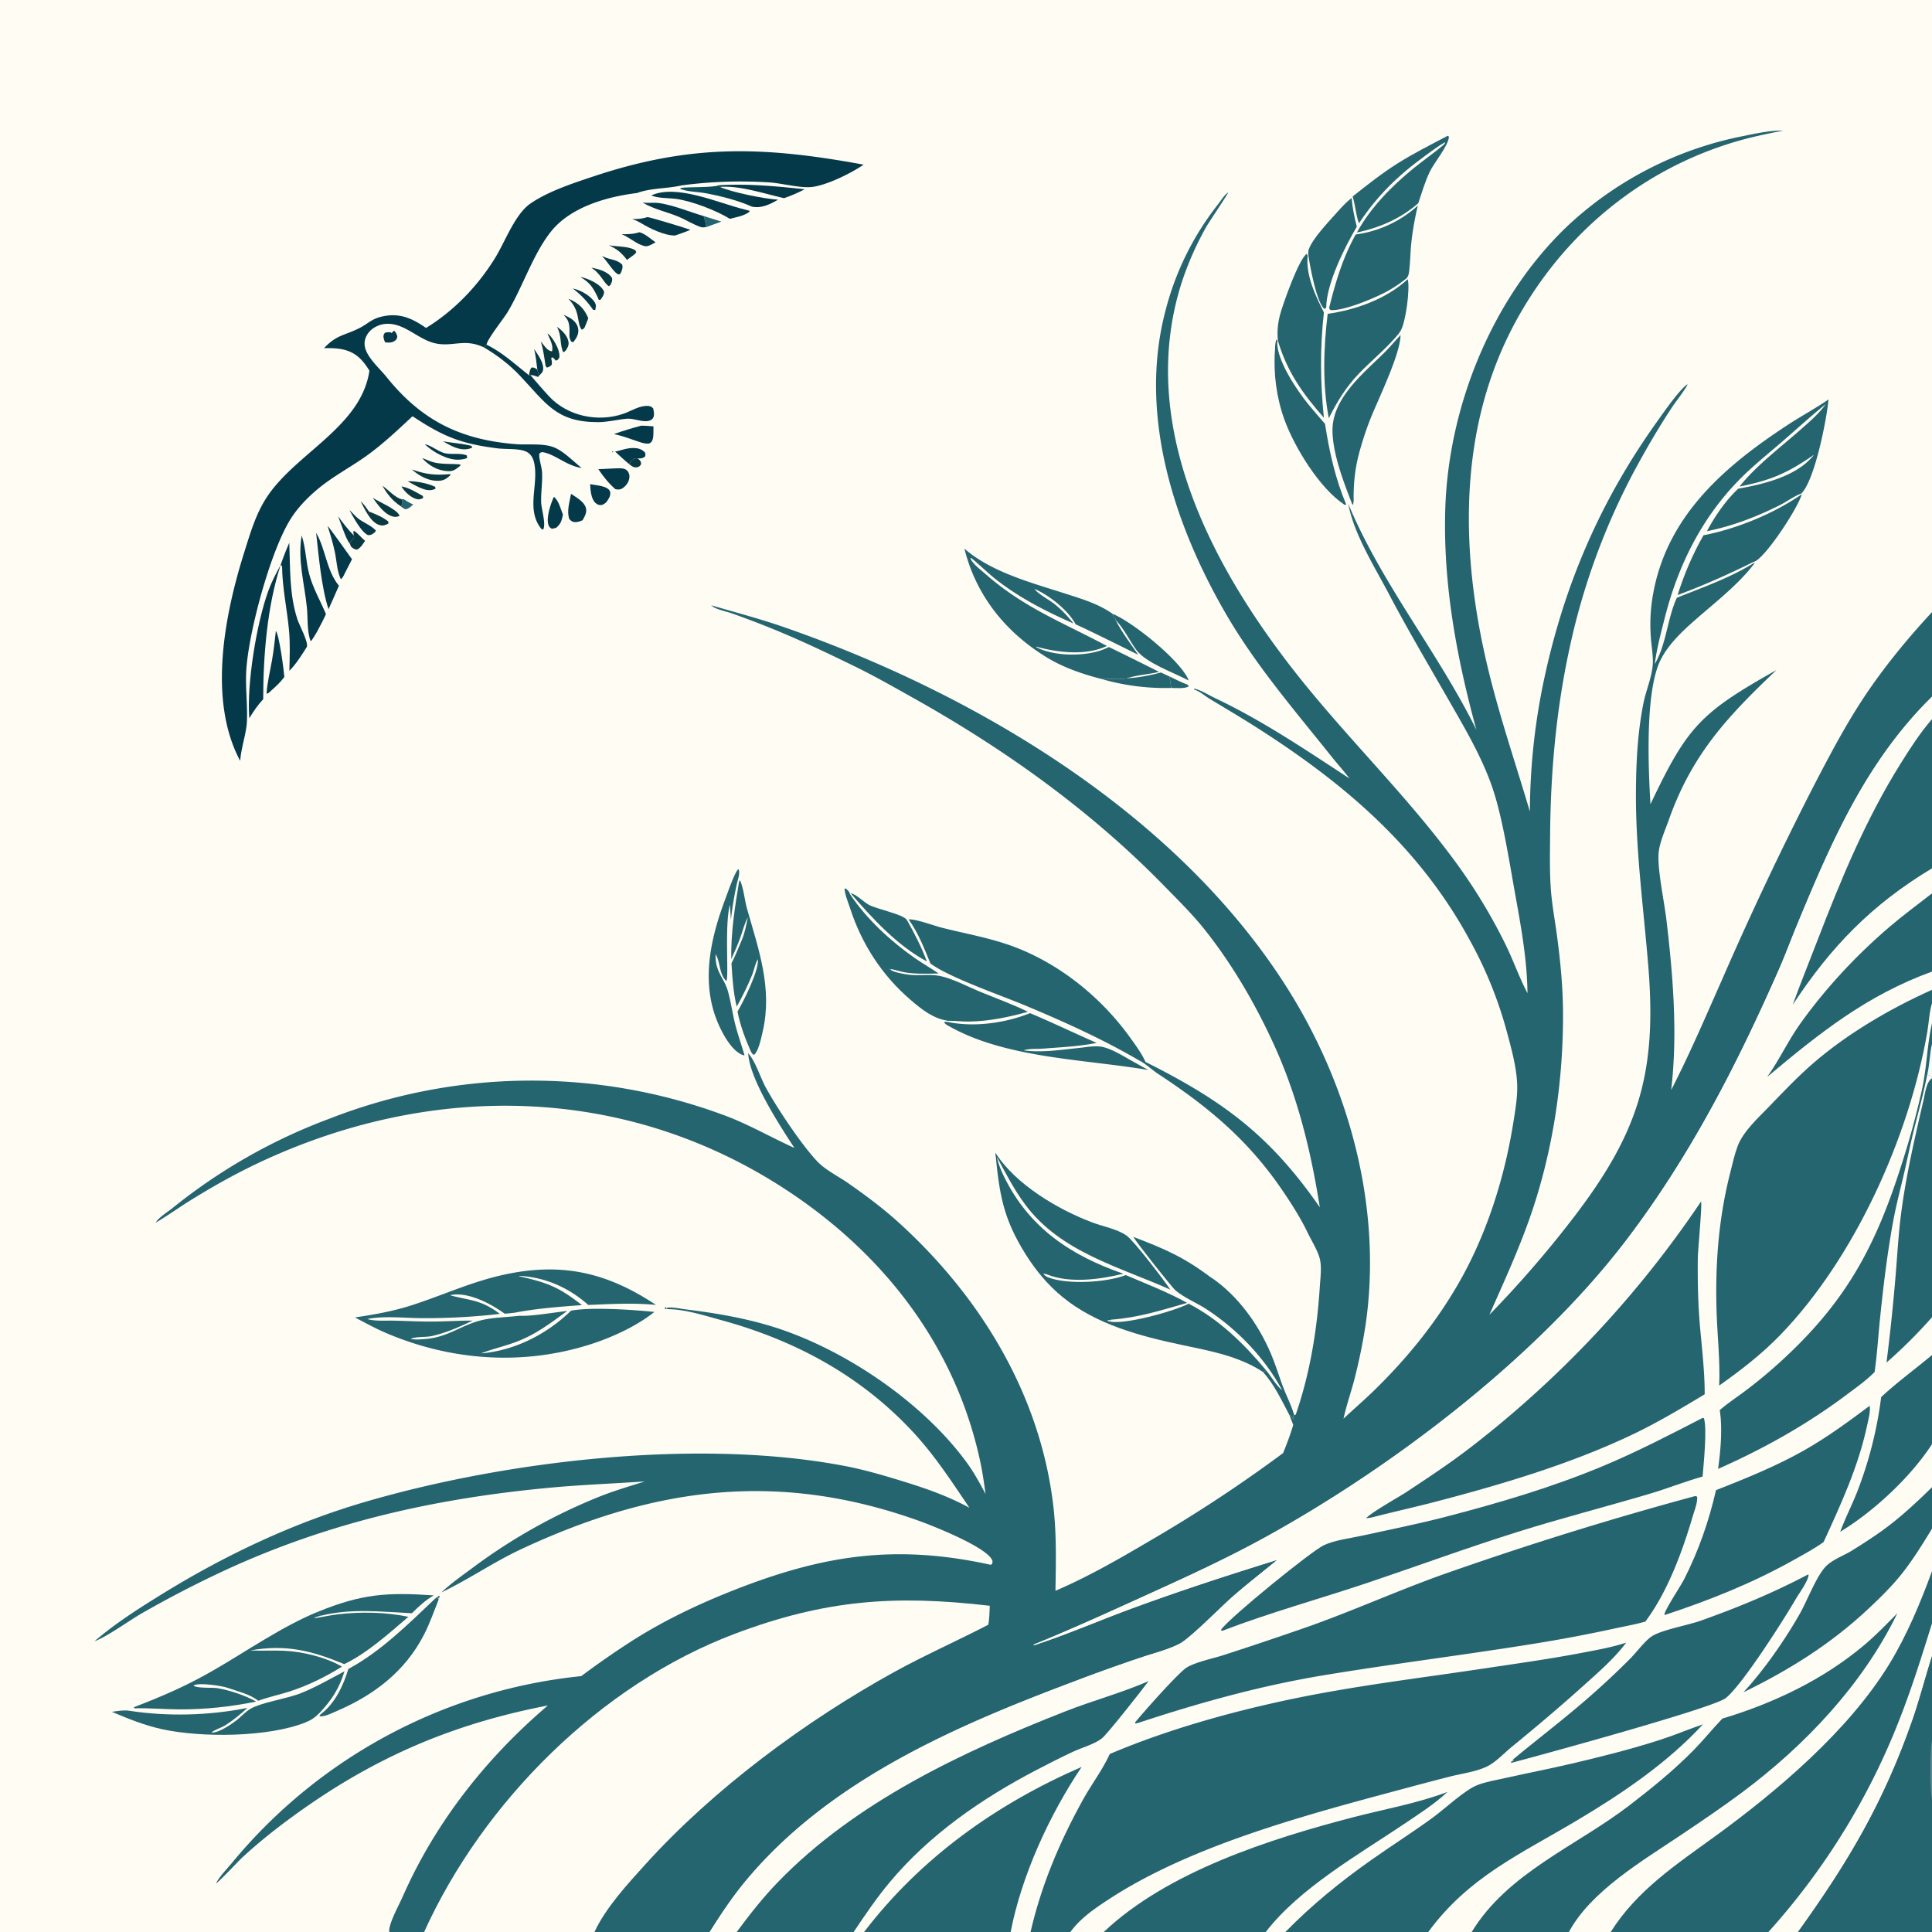 <svg version="1.1" xmlns="http://www.w3.org/2000/svg" style="display: block;" viewBox="0 0 2048 2048" width="1024" height="1024">
<rect x="0" y="0" width="2048" height="2048" fill="#808080" stroke="none"/>
<defs>
	<linearGradient id="Gradient1" gradientUnits="userSpaceOnUse" x1="805.384" y1="226.73" x2="747.817" y2="186.411">
		<stop class="stop0" offset="0" stop-opacity="1" stop-color="rgb(0,50,65)"/>
		<stop class="stop1" offset="1" stop-opacity="1" stop-color="rgb(13,80,94)"/>
	</linearGradient>
</defs>
<path transform="translate(0,0)" fill="rgb(255,252,244)" d="M 0 0 L 2048 0 L 2048 648.867 L 2048 738.577 L 2048 762.302 L 2048 920.458 L 2048 947.008 L 2048 1029.93 L 2048 1049.24 L 2048 1063.43 L 2048 1084.57 L 2048 1106.68 L 2048 1141.78 L 2048 1142.98 L 2048 1396.34 L 2048 1436.37 L 2048 1530.87 L 2048 1576.52 L 2048 1620.48 L 2048 1665.55 L 2048 1720.86 L 2048 1755.69 L 2048 1844.65 L 2048 1906.58 L 2048 2048 L 1905.98 2048 L 1874.58 2048 L 1707.41 2048 L 1663.1 2048 L 1560.07 2048 L 1513.99 2048 L 1362.54 2048 L 1341.74 2048 L 1170.01 2048 L 1134.67 2048 L 1092.43 2048 L 1071.34 2048 L 915.944 2048 L 904.895 2048 L 780.927 2048 L 752.358 2048 L 630.158 2048 L 449.581 2048 L 412.778 2048 L 0 2048 L 0 0 z"/>
<path transform="translate(0,0)" fill="rgb(10,58,65)" d="M 560.762 397.803 C 561.279 394.922 561.454 391.989 563.371 389.658 C 566.492 389.31 567.013 390.137 569.608 391.764 C 570.106 394.033 570.55 396.09 571.468 398.234 L 570.385 399.576 L 568.628 398.944 C 566.583 398.221 564.414 397.475 562.228 397.625 L 560.762 397.803 z"/>
<path transform="translate(0,0)" fill="rgb(36,101,112)" d="M 426.014 529.412 L 427.495 528.919 C 430.944 531.073 434.276 533.153 438.004 534.802 C 435.423 536.981 433.145 539.552 429.621 539.82 C 427.72 538.964 426.496 538.177 424.978 536.746 C 425.256 536.318 425.587 535.92 425.811 535.462 C 427.062 532.917 426.69 532.011 426.014 529.412 z"/>
<path transform="translate(0,0)" fill="rgb(10,58,65)" d="M 666.756 491.828 C 667.873 490.433 669.037 488.742 670.366 487.559 C 672.648 485.525 673.135 485.723 675.995 485.97 C 678.559 488.158 679.08 488.188 679.744 491.632 C 678.618 493.728 678.015 494.724 675.425 495.282 C 671.747 496.074 669.447 493.961 666.756 491.828 z"/>
<path transform="translate(0,0)" fill="rgb(36,101,112)" d="M 745.997 229.058 L 764.684 234.905 L 748.531 240.762 C 748.214 236.796 746.988 232.902 745.997 229.058 z"/>
<path transform="translate(0,0)" fill="rgb(4,57,74)" d="M 569.608 391.764 C 568.652 384.498 567.928 377.088 566.241 369.952 C 570.202 376.284 577.192 384.9 575.532 392.877 C 575.108 394.914 572.848 396.705 571.468 398.234 C 570.55 396.09 570.106 394.033 569.608 391.764 z"/>
<path transform="translate(0,0)" fill="rgb(10,58,65)" d="M 405.368 514.924 C 412.031 519.481 418.201 527.106 426.014 529.412 C 426.69 532.011 427.062 532.917 425.811 535.462 C 425.587 535.92 425.256 536.318 424.978 536.746 C 416.047 530.901 410.631 523.984 405.368 514.924 z"/>
<path transform="translate(0,0)" fill="rgb(4,57,74)" d="M 370.705 576.124 C 366.76 571.894 360.982 553.518 358.382 547.215 C 363.477 554.419 368.815 561.206 374.944 567.56 L 375.365 569.924 L 374.047 571.276 C 372.576 572.814 371.695 574.256 370.705 576.124 z"/>
<path transform="translate(0,0)" fill="rgb(10,58,65)" d="M 469.611 467.835 C 479.584 469.48 489.794 470.206 499.627 472.552 L 500.681 474.403 C 499.597 474.908 498.564 475.401 497.397 475.689 C 487.181 478.214 478.123 472.598 469.611 467.835 z"/>
<path transform="translate(0,0)" fill="rgb(10,58,65)" d="M 432.145 510.203 C 440.081 509.673 454.218 512.413 461.36 516.134 L 461.631 518.122 C 460.475 518.578 459.886 518.851 458.769 519.174 C 450.589 521.543 439.281 513.908 432.145 510.203 z"/>
<path transform="translate(0,0)" fill="rgb(10,58,65)" d="M 425.48 515.616 C 433.367 516.837 441.277 521.963 448.27 525.731 L 448.576 527.945 C 446.521 528.834 444.703 529.701 442.457 529.25 C 435.696 527.889 428.963 521.349 425.48 515.616 z"/>
<path transform="translate(0,0)" fill="rgb(4,57,74)" d="M 607.168 305.804 C 615.237 307.39 626.121 313.469 630.461 320.547 C 632.337 323.607 631.624 325.264 630.971 328.539 L 628.814 328.55 C 622.774 319.669 615.674 312.321 607.168 305.804 z"/>
<path transform="translate(0,0)" fill="rgb(36,101,112)" d="M 1239.64 717.076 C 1245.95 720.087 1252.24 723.337 1258.8 725.755 L 1260.21 727.539 C 1255.94 730.28 1246.78 729.264 1241.61 729.247 L 1239.64 717.076 z"/>
<path transform="translate(0,0)" fill="rgb(10,58,65)" d="M 590.417 346.534 C 590.641 346.666 590.873 346.786 591.089 346.931 C 595.81 350.101 601.21 355.788 602.441 361.452 C 603.341 365.593 602.12 367.747 600.014 371.184 C 598.911 372.479 598.695 372.663 597.036 373.362 C 593.065 364.848 595.779 356.176 590.417 346.534 z"/>
<path transform="translate(0,0)" fill="rgb(10,58,65)" d="M 626.82 283.853 C 628.056 283.955 628.208 283.932 629.61 284.258 C 636.551 285.876 644.765 288.437 648.818 294.607 C 649.296 298.012 648.509 298.988 647.137 302.068 L 645.497 303.4 C 640.579 300.918 636.605 289.564 626.82 283.853 z"/>
<path transform="translate(0,0)" fill="rgb(4,57,74)" d="M 417.725 350.471 C 419.867 352.627 420.373 353.795 421.155 356.618 C 420.738 358.362 420.86 359.269 419.457 360.529 C 416.016 363.619 412.498 363.228 408.201 362.932 C 407.625 361.401 406.911 359.741 406.63 358.129 C 406.225 355.809 406.661 354.533 408.017 352.726 C 410.329 352.209 411.912 351.947 414.261 352.336 L 415.104 353.037 L 417.725 350.471 z"/>
<path transform="translate(0,0)" fill="rgb(10,58,65)" d="M 395.146 527.723 C 401.971 532.205 421.32 539.946 423.564 546.865 C 421.673 547.582 420.082 548.121 418.025 547.825 C 408.067 546.388 400.593 535.146 395.146 527.723 z"/>
<path transform="translate(0,0)" fill="rgb(10,58,65)" d="M 615.368 293.727 C 616.706 293.875 616.83 293.842 618.336 294.285 C 625.803 296.481 637.077 301.658 640.314 309.055 C 640.538 312.21 638.988 314.082 637.365 316.611 L 636.37 317.858 C 634.108 318.221 634.659 317.372 633.786 315.542 C 628.76 305.005 625.564 299.74 615.368 293.727 z"/>
<path transform="translate(0,0)" fill="rgb(10,58,65)" d="M 645.464 259.984 C 653.48 261.468 664.401 260.952 671.705 264.301 C 673.706 265.219 673.808 265.619 674.501 267.556 L 672.273 269.889 L 664.596 275.517 C 658.726 267.742 654.278 264.158 645.464 259.984 z"/>
<path transform="translate(0,0)" fill="rgb(4,57,74)" d="M 638.034 271.613 C 639.784 272.028 639.139 271.77 640.482 272.404 C 647.248 275.602 653.94 274.885 659.548 280.494 C 660.483 284.247 659.351 285.878 658.089 289.47 L 656.398 290.942 C 651.435 291.102 643.032 275.244 638.034 271.613 z"/>
<path transform="translate(0,0)" fill="rgb(10,58,65)" d="M 436.537 497.66 C 451.905 502.953 461.111 504.038 477.305 502.55 L 477.275 503.898 C 473.778 506.882 471.326 509.077 466.593 509.528 C 455.198 510.613 444.866 504.865 436.537 497.66 z"/>
<path transform="translate(0,0)" fill="rgb(4,57,74)" d="M 450.24 470.873 C 457.113 472.102 463.835 478.334 471 480.284 C 478.499 482.325 487.857 479.705 494.89 482.806 L 495.132 485.551 C 492.032 486.806 488.849 487.239 485.506 487.298 C 473.783 487.505 458.466 478.909 450.24 470.873 z"/>
<path transform="translate(0,0)" fill="rgb(10,58,65)" d="M 374.944 567.56 L 374.495 563.281 L 375.815 562.97 C 380.014 566.02 383.072 570.022 387.026 573.317 C 384.564 576.743 382.364 580.808 378.444 582.639 C 375.383 582.337 374.404 581.373 372.14 579.472 L 370.705 576.124 C 371.695 574.256 372.576 572.814 374.047 571.276 L 375.365 569.924 L 374.944 567.56 z"/>
<path transform="translate(0,0)" fill="rgb(4,57,74)" d="M 370.343 540.708 C 373.651 543.421 376.166 546.869 379.488 549.509 C 385.331 554.152 393.603 556.996 398.477 562.425 L 397.488 564.14 C 394.605 566.281 393.855 567.232 390.165 567.299 C 382.381 563.686 374.846 548.347 370.343 540.708 z"/>
<path transform="translate(0,0)" fill="rgb(10,58,65)" d="M 382.363 531.635 C 386.017 534.448 388.502 538.587 391.169 542.308 C 398.427 545.063 405.387 547.948 411.568 552.744 L 411.717 554.996 C 408.766 556.529 406.465 557.526 403.088 556.781 C 393.095 554.574 386.724 539.785 382.363 531.635 z"/>
<path transform="translate(0,0)" fill="rgb(4,57,74)" d="M 597.196 333.631 C 599.287 334.449 601.41 335.489 603.368 336.584 C 607.862 339.095 611.721 342.678 612.776 347.911 C 613.958 353.774 611.377 357.799 608.059 362.363 C 606.515 362.861 607.431 362.791 605.346 361.881 C 602.756 357.145 603.852 354.516 603.701 349.431 C 603.493 342.424 602.376 338.544 597.196 333.631 z"/>
<path transform="translate(0,0)" fill="rgb(10,58,65)" d="M 447.51 485.684 C 451.838 486.874 455.667 489.18 460.159 490.218 C 469.538 492.386 478.492 491.382 487.891 492.351 L 488.147 493.424 L 485.512 495.596 C 481.945 498.368 479.587 499.632 474.897 499.45 C 463.934 499.025 454.755 493.622 447.51 485.684 z"/>
<path transform="translate(0,0)" fill="rgb(10,58,65)" d="M 602.553 316.782 C 603.059 316.966 603.581 317.112 604.072 317.334 C 614.074 321.852 619.321 327.332 623.613 337.279 C 622.46 340.625 620.998 343.919 619.689 347.21 C 617.939 349.157 618.954 348.398 616.669 349.52 C 610.884 342.214 615.832 330.244 602.553 316.782 z"/>
<path transform="translate(0,0)" fill="rgb(4,57,74)" d="M 677.799 246.173 C 683.454 247.507 690.088 253.473 694.912 256.881 C 692.55 258.149 690.106 259.566 687.601 260.53 C 684.222 261.83 681.114 260.258 677.978 258.971 C 671.335 255.824 665.962 251.102 659.017 248.305 C 665.653 248.269 671.403 248.239 677.799 246.173 z"/>
<path transform="translate(0,0)" fill="rgb(10,58,65)" d="M 580.334 353.465 C 581.864 354.54 582.998 355.522 584.143 357.023 C 588.378 362.575 593.908 371.991 592.886 379.1 C 591.443 380.977 591.508 381.86 589.07 382.21 C 587.715 380.551 587.153 379.561 585.138 378.713 L 584.286 379.837 C 584.835 382.302 585.445 384.326 584.766 386.841 C 582.725 388.546 582.188 389.103 579.62 389.616 L 578.335 387.847 C 576.988 379.016 575.893 370.474 573.206 361.914 A 272.003 272.003 0 0 0 575.163 364.334 C 577.814 367.575 580.699 371.963 585.1 372.412 C 587.034 366.631 582.558 358.804 580.334 353.465 z"/>
<path transform="translate(0,0)" fill="rgb(4,57,74)" d="M 652.172 478.851 L 648.605 479.446 L 649.303 478.325 L 650.031 479.193 C 657.317 477.84 664.358 474.678 671.866 474.896 C 676.642 475.034 680.309 476.147 683.658 479.583 C 684.342 481.945 684.531 482.005 683.562 484.227 C 680.541 486.175 679.504 485.918 675.995 485.97 C 673.135 485.723 672.648 485.525 670.366 487.559 C 669.037 488.742 667.873 490.433 666.756 491.828 C 661.751 487.707 657.001 483.182 652.172 478.851 z"/>
<path transform="translate(0,0)" fill="rgb(4,57,74)" d="M 625.533 513.239 C 630.84 514.24 639.816 514.821 644.203 517.99 C 645.624 519.016 646.625 520.132 646.875 521.868 C 647.459 525.934 644.864 529.193 642.734 532.398 C 641.202 533.48 639.586 535.089 637.695 535.311 C 635.077 535.618 633.274 534.947 631.301 533.214 C 626.455 528.957 625.897 519.157 625.533 513.239 z"/>
<path transform="translate(0,0)" fill="rgb(4,57,74)" d="M 587.113 526.674 C 592.083 530.157 594.592 540.064 596.719 545.574 C 595.457 551.769 594.512 555.331 589.586 559.494 C 588.062 559.933 586.53 560.2 584.973 560.498 C 583.113 559.281 582.291 558.953 581.497 556.768 C 578.634 548.896 583.711 534.115 587.113 526.674 z"/>
<path transform="translate(0,0)" fill="rgb(4,57,74)" d="M 605.354 523.512 C 610.744 527.223 619.067 531.567 621.022 538.215 C 622.476 543.159 619.851 547.222 617.599 551.431 C 615.13 552.61 612.295 553.555 609.507 553.467 C 606.638 553.377 605.535 552.237 603.569 550.339 C 600.488 542.195 603.795 531.881 605.354 523.512 z"/>
<path transform="translate(0,0)" fill="rgb(4,57,74)" d="M 347.199 557.476 C 349.075 558.862 369.706 588.145 373.143 592.832 L 366.141 606.463 C 364.887 608.829 363.524 612.58 361.326 613.988 C 357.103 605.369 356.947 594.355 354.909 584.959 C 352.875 575.582 350.269 566.56 347.199 557.476 z"/>
<path transform="translate(0,0)" fill="rgb(4,57,74)" d="M 679.594 451.269 C 683.958 451.186 688.325 451.632 692.675 451.951 C 692.555 456.032 693.023 461.887 691.875 465.693 C 691.028 468.5 690.365 468.8 688.01 470.209 C 682.679 470.671 677.389 468.29 672.375 466.648 C 665.201 464.126 658.194 461.648 650.724 460.155 C 660.158 456.807 669.916 453.816 679.594 451.269 z"/>
<path transform="translate(0,0)" fill="rgb(4,57,74)" d="M 653.764 496.429 C 656.161 496.346 658.599 496.298 660.962 496.793 C 663.252 497.274 665.008 498.609 666.138 500.662 C 667.478 503.097 667.442 505.577 666.839 508.212 C 665.991 511.916 662.898 515.741 659.703 517.699 C 657.139 519.271 655.088 519.088 652.295 518.536 C 645.037 512.133 639.672 505.349 634.255 497.336 L 653.764 496.429 z"/>
<path transform="translate(0,0)" fill="rgb(4,57,74)" d="M 686.359 230.136 C 687.609 229.794 727.491 241.87 731.898 243.631 C 726.565 245.939 721.028 247.755 715.548 249.678 C 704.223 249.708 688.902 242.223 679.464 236.5 C 676.466 234.682 673.517 233.388 670.247 232.139 C 675.945 232.398 680.918 231.858 686.359 230.136 z"/>
<path transform="translate(0,0)" fill="rgb(4,57,74)" d="M 748.531 240.762 C 746.468 241.02 744.55 241.256 742.533 240.569 C 734.641 237.88 726.925 232.886 719.128 229.664 C 706.095 224.279 693.463 221.981 681.053 214.653 C 687.051 215.581 693.21 214.384 699.342 215.36 C 714.808 217.821 730.855 224.622 745.997 229.058 C 746.988 232.902 748.214 236.796 748.531 240.762 z"/>
<path transform="translate(0,0)" fill="rgb(4,57,74)" d="M 292.443 668.797 C 295.957 672.968 300.867 710.045 301.404 717.581 C 297.55 722.878 293.262 726.902 288.386 731.229 C 286.666 732.753 284.855 735.189 282.547 735.283 C 283.333 723.265 286.356 711.231 288.431 699.367 C 290.2 689.25 291.267 678.997 292.443 668.797 z"/>
<path transform="translate(0,0)" fill="rgb(4,57,74)" d="M 761.571 196.41 C 793.414 194.535 821.516 197.322 853.016 200.594 A 154.403 154.403 0 0 1 831.132 210.055 C 811.107 205.554 783.317 196.289 763.107 198.155 L 761.571 196.41 z"/>
<path transform="translate(0,0)" fill="rgb(4,57,74)" d="M 335.105 564.792 C 345.412 582.38 345.768 604.388 359.268 620.911 L 351.409 638.745 L 348.247 645.771 C 340.622 622.41 337.896 589.375 335.105 564.792 z"/>
<path transform="translate(0,0)" fill="rgb(36,101,112)" d="M 1230.61 712.878 L 1239.64 717.076 L 1241.61 729.247 A 241.77 241.77 0 0 1 1167 719.557 C 1176.62 719.065 1184.71 720.866 1194.5 719.047 C 1207.01 718.323 1218.49 716.059 1230.61 712.878 z"/>
<path transform="translate(0,0)" fill="url(#Gradient1)" d="M 722.211 199.125 C 730.358 198.006 756.718 198.961 761.571 196.41 L 763.107 198.155 C 776.01 203.891 810.147 210.8 824.786 211.674 C 816.246 216.542 807.005 221.266 796.952 218.999 C 782.027 212.286 763.494 207.679 747.515 204.752 C 739.523 203.288 727.907 203.304 720.701 199.969 L 722.211 199.125 z"/>
<path transform="translate(0,0)" fill="rgb(4,57,74)" d="M 690.323 207.214 C 717.355 194.696 761.866 215.448 789.74 222.179 C 791.388 222.54 792.983 222.98 794.606 223.439 L 794.278 224.65 C 788.747 228.833 780.286 230.305 773.617 231.947 C 759.553 223.206 734.011 213.394 717.565 210.962 C 708.76 209.66 698.611 210.503 690.323 207.214 z"/>
<path transform="translate(0,0)" fill="rgb(4,57,74)" d="M 319.786 567.575 C 324.166 580.842 324.16 594.983 327.702 608.384 C 331.559 622.977 339.639 637.05 345.525 650.982 C 342.744 657.291 339.306 663.4 336.136 669.527 C 334.172 672.911 332.192 676.202 329.957 679.416 L 329.129 679.172 C 325.312 669.095 326.438 654.947 325.338 644.132 C 322.71 618.278 315.38 593.958 319.786 567.575 z"/>
<path transform="translate(0,0)" fill="rgb(36,101,112)" d="M 1179.28 650.599 C 1200.55 659.344 1248.86 698.131 1259.21 719.221 C 1259.74 720.307 1259.67 720.266 1259.85 721.286 C 1244.39 712.998 1215.02 702.898 1204.73 689.136 C 1197.26 679.137 1191.97 666.973 1183.21 657.908 C 1183.01 657.698 1182.8 657.495 1182.59 657.289 L 1182.49 656.01 C 1180.89 654.14 1179.86 653.058 1179.28 650.599 z"/>
<path transform="translate(0,0)" fill="rgb(4,57,74)" d="M 306.659 575.33 C 307.701 602.734 306.635 630.212 315.302 656.672 C 317.209 662.496 327.178 680.791 325.25 685.782 C 319.665 694.577 314.127 703.619 306.754 711.054 C 307.055 696.655 307.71 682.144 306.343 667.783 C 304.161 644.869 299.262 623.219 298.989 599.977 L 297.39 599.132 C 300.183 591.032 303.191 583.166 306.659 575.33 z"/>
<path transform="translate(0,0)" fill="rgb(36,101,112)" d="M 901.694 946.845 C 907.183 947.733 915.101 955.667 920.321 958.751 C 928.914 963.827 957.075 968.907 961.22 975.082 C 961.44 975.411 961.63 975.758 961.836 976.096 C 969.697 990.047 976.892 1004.11 982.499 1019.13 C 951.333 1002.63 924.46 973.265 901.694 946.845 z"/>
<path transform="translate(0,0)" fill="rgb(4,57,74)" d="M 297.39 599.132 C 283.219 642.726 278.988 695.461 279.009 741.159 C 273.211 747.43 268.632 754.111 264.26 761.428 C 261.408 725.069 271.947 660.682 284.45 626.28 C 287.902 616.78 292.496 607.952 297.39 599.132 z"/>
<path transform="translate(0,0)" fill="rgb(4,57,74)" d="M 513.083 368.305 L 515.769 365.369 C 533.126 373.867 545.763 386.095 560.762 397.803 L 562.228 397.625 C 568.825 405.251 575.352 413 582.243 420.361 C 601.845 441.298 634.253 447.964 661.268 438.45 C 669.462 435.564 678.375 429.495 687.423 430.366 C 689.884 430.602 690.853 431.294 692.455 433.069 C 693.019 435.981 693.869 439.514 692.64 442.379 C 691.672 444.638 689.816 445.604 687.549 446.125 C 680.431 447.761 672.018 443.239 664.6 443.86 C 654.201 444.73 644.457 447.504 633.827 447.501 C 589.322 447.492 578.729 427.297 550.968 398.073 C 539.552 386.056 527.293 376.751 513.083 368.305 z"/>
<path transform="translate(0,0)" fill="rgb(36,101,112)" d="M 337.146 1708.49 C 383.754 1689.51 410.068 1687.8 459.8 1691.17 C 450.794 1696.38 443.997 1702.8 436.631 1710.09 C 403.892 1708.5 372.279 1704.7 339.934 1712.78 C 338.155 1711.16 337.903 1710.78 337.146 1708.49 z"/>
<path transform="translate(0,0)" fill="rgb(36,101,112)" d="M 789.205 1118.67 C 787.986 1118.52 787.831 1118.57 786.516 1118.01 C 775.687 1113.41 766.956 1097.42 762.306 1087.26 C 742.212 1043.35 752.743 995.527 769.122 952.305 C 770.988 947.381 779.389 922.907 782.846 921.346 C 784.792 925.067 782.308 931.807 781.359 935.741 A 352.847 352.847 0 0 0 774.784 974.969 L 773.744 959.009 C 767.813 980.958 772.937 1037.74 769.878 1039.88 C 761.962 1032.01 763.948 1020.36 758.576 1011.54 C 757.842 1030.27 767.589 1036.41 771.61 1050.71 C 774.708 1061.73 776.28 1073.18 778.981 1084.31 C 781.809 1095.95 785.907 1107.17 789.205 1118.67 z"/>
<path transform="translate(0,0)" fill="rgb(36,101,112)" d="M 1432.76 209.823 C 1433.59 220.181 1435.7 230.212 1438.27 240.266 C 1425.4 262.031 1406.19 300.424 1405.84 325.86 C 1404.99 327.228 1405.6 326.614 1403.8 327.463 C 1395.48 319.998 1388.96 283.505 1386.96 271.133 C 1386.83 268.979 1386.62 266.493 1387.33 264.423 C 1391.36 252.648 1409.1 234.372 1417.75 224.592 C 1422.44 219.285 1427.23 214.27 1432.76 209.823 z"/>
<path transform="translate(0,0)" fill="rgb(36,101,112)" d="M 460.933 1694.9 C 462.531 1693.67 464.164 1692.07 466.081 1691.44 L 465.296 1695.05 L 464.542 1693.28 L 464.067 1693.95 L 464.973 1695.57 C 460.058 1707.97 455.557 1720.94 449.458 1732.8 C 429.421 1771.79 396.496 1796.79 357.068 1813.72 C 352.281 1815.77 343.596 1820.28 338.493 1819.25 L 339.746 1817.29 C 354.903 1806.14 364.018 1786.71 369.266 1769.17 C 403.565 1750.75 432.81 1721.56 460.933 1694.9 z"/>
<path transform="translate(0,0)" fill="rgb(36,101,112)" d="M 1427.03 534.797 C 1426.36 535.382 1426.9 535.007 1425.07 534.949 C 1398.93 517.749 1372.33 474.394 1361.63 445.076 C 1353.27 422.18 1349.78 396.217 1351.48 371.93 C 1351.74 368.192 1351.54 363.254 1353.13 359.832 L 1354.07 361.109 C 1352.08 380.422 1375.03 414.01 1386.69 428.364 C 1392.47 435.478 1398.59 442.355 1404.57 449.304 C 1409.17 478.931 1415.36 507.081 1427.03 534.797 z"/>
<path transform="translate(0,0)" fill="rgb(36,101,112)" d="M 1534.65 143.917 L 1535.94 144.907 C 1535.39 154.567 1520.36 172.136 1515.66 181.969 C 1510.51 192.749 1507.23 204.15 1503.4 215.438 C 1484.34 231.908 1462.98 241.165 1438.39 246.496 C 1452.55 220.342 1475.63 196.911 1498.61 178.27 C 1509.05 169.796 1520.11 162.123 1530.41 153.465 L 1531.92 151.514 L 1531.51 150.888 C 1524.01 155.148 1517 160.603 1510.02 165.659 C 1481.86 186.079 1459.79 207.654 1440.54 236.716 C 1437.16 227.436 1436.84 217.646 1433.82 208.325 C 1449 196.273 1464.21 184.206 1480.59 173.788 C 1497.95 162.744 1516.49 153.546 1534.65 143.917 z"/>
<path transform="translate(0,0)" fill="rgb(36,101,112)" d="M 783.427 934.648 L 784.489 933.09 C 788.507 942.414 789.133 953.639 791.93 963.474 C 804.136 1006.4 818.966 1047.53 808.615 1092.94 C 807.131 1099.45 805.712 1106.36 803.107 1112.51 C 802.306 1114.4 801.306 1115.93 800.065 1117.55 L 798.423 1118.14 L 796.174 1115.09 C 789.998 1101.13 784.715 1087.32 781.802 1072.3 C 787.921 1062 804.96 1028.23 803.351 1016.78 C 800.465 1021.35 799.39 1028.31 797.272 1033.49 C 792.793 1044.44 787.344 1055.64 781.545 1065.96 L 780.913 1067.06 C 777.338 1051.91 776.308 1036.58 775.4 1021.09 C 779.657 1013.08 782.821 1004.55 786.423 996.243 C 789.688 988.711 791.039 980.4 792.757 972.391 C 789.042 979.215 787.102 987.425 784.45 994.744 C 781.744 1002.21 778.402 1009.48 775.184 1016.74 C 774.61 989.452 778.982 961.511 783.427 934.648 z"/>
<path transform="translate(0,0)" fill="rgb(36,101,112)" d="M 1484.65 355.204 C 1484.15 376.456 1461.08 422.755 1452.36 444.797 A 340.72 340.72 0 0 0 1440.77 480.203 C 1436.64 495.72 1435.08 509.517 1434.89 525.498 C 1434.85 528.662 1435.28 532.354 1434.03 535.282 C 1433.61 534.587 1433.07 533.902 1432.89 533.106 C 1424.1 510.503 1413.04 481.74 1412.49 457.431 C 1411.72 422.949 1444.12 396.714 1466.39 374.882 C 1472.84 368.565 1478.51 361.775 1484.65 355.204 z"/>
<path transform="translate(0,0)" fill="rgb(36,101,112)" d="M 1004.03 1083.17 C 1032.04 1089.22 1065.44 1084.6 1091.89 1073.99 C 1115.68 1083.99 1138.82 1095.13 1162.41 1105.5 L 1161.02 1105.78 C 1142.89 1109.32 1123.46 1110.18 1105.06 1111.63 C 1099.1 1112.09 1090.61 1111.4 1085.21 1113.42 C 1104.28 1116.1 1124.98 1112.76 1144.03 1110.84 C 1151.77 1110.06 1161.3 1108.09 1168.91 1109.83 C 1180.37 1112.44 1193.42 1121.28 1203.9 1126.82 A 603.199 603.199 0 0 0 1217.34 1134.25 C 1149.98 1122.76 1066.66 1122.01 1006.33 1087.95 C 1004.24 1086.77 1001.49 1085.63 1000.83 1083.26 L 1004.03 1083.17 z"/>
<path transform="translate(0,0)" fill="rgb(36,101,112)" d="M 1805.79 567.431 C 1841.17 560.485 1880.32 544.509 1910.02 523.862 C 1905.61 538.88 1873.98 587.023 1861.31 594.598 C 1860.26 595.226 1859.18 595.591 1858.03 595.984 C 1832.26 608.792 1805.33 620.757 1778.35 630.75 C 1785.14 609.037 1794.44 587.136 1805.79 567.431 z"/>
<path transform="translate(0,0)" fill="rgb(36,101,112)" d="M 1201.43 1311.18 C 1234.57 1323.79 1255.58 1332.89 1284.07 1354.53 L 1283.89 1354.17 C 1312.29 1373.51 1333.8 1403.51 1347.19 1434.89 C 1351.9 1445.94 1355.37 1457.44 1359.5 1468.71 C 1363.26 1478.97 1368.53 1488.73 1371.65 1499.2 C 1371.51 1499.53 1371.33 1499.84 1371.21 1500.18 C 1370.61 1501.99 1371.07 1503.28 1371.47 1505.08 C 1371.18 1504.64 1370.91 1504.2 1370.62 1503.77 C 1369.42 1501.95 1368.85 1500.84 1366.83 1499.99 C 1358.52 1484.29 1350.84 1467.74 1338.84 1454.36 L 1342.18 1452.66 C 1347.64 1459.13 1352.59 1468.55 1359.14 1473.7 C 1340.82 1439.49 1311.65 1409.25 1279.36 1388.08 C 1268.9 1381.22 1256.08 1376.08 1246.47 1368.26 C 1242.36 1364.91 1204.15 1316.4 1201.43 1311.18 z"/>
<path transform="translate(0,0)" fill="rgb(36,101,112)" d="M 1354.64 361.32 C 1353.61 351.325 1354.53 342.365 1357.17 332.671 C 1360.04 322.126 1377.13 273.639 1385.34 269.019 L 1386.17 271.163 C 1384.12 292.078 1394.23 313.017 1403.4 331.165 C 1399.14 368.812 1399.56 405.169 1403.37 442.857 C 1380.67 416.945 1364.73 394.615 1354.64 361.32 z"/>
<path transform="translate(0,0)" fill="rgb(36,101,112)" d="M 262.24 1810.44 C 254.675 1817.42 246.713 1824.04 237.902 1829.4 C 234.302 1831.59 226.671 1833.84 224.135 1836.63 C 232.163 1837.19 247.48 1826.52 253.41 1821.36 C 257.122 1818.14 260.924 1814.12 265.149 1811.61 C 277.102 1804.51 303.663 1800.93 318.987 1794.81 C 334.871 1788.47 350.045 1779.65 365.159 1771.64 C 359.794 1789.36 351.563 1802.32 338.802 1815.69 C 334.251 1820.38 330.116 1823.28 324.046 1825.73 C 284.527 1841.73 212.935 1842.12 171.471 1832.95 C 152.931 1828.84 135.997 1822 118.605 1814.6 C 124.698 1813.75 130.813 1812.54 136.954 1813.48 C 177.601 1819.74 221.948 1818.57 262.24 1810.44 z"/>
<path transform="translate(0,0)" fill="rgb(36,101,112)" d="M 1437.13 248.55 A 121.879 121.879 0 0 0 1502.93 217.969 C 1499.72 231.652 1497.14 245.754 1495.83 259.753 C 1494.94 269.266 1494.88 278.997 1493.61 288.451 C 1493.27 291.008 1492.7 292.722 1491.18 294.87 C 1484.35 300.26 1477.52 305.003 1469.85 309.133 C 1457.04 316.034 1424.97 329.634 1410.53 328.713 C 1408.92 327.249 1409.38 328.126 1408.98 326.163 C 1415.83 298.846 1423.28 273.343 1437.13 248.55 z"/>
<path transform="translate(0,0)" fill="rgb(36,101,112)" d="M 1492.3 295.958 C 1494.8 306.457 1490.15 341.673 1484.69 350.686 C 1484.07 351.711 1483.4 352.695 1482.71 353.676 C 1469.84 369.325 1454.36 381.609 1440.41 396.116 C 1426.74 410.319 1417.32 425.845 1408.57 443.328 C 1401.72 407.657 1403.03 368.569 1407.4 332.687 C 1437.64 328.348 1469.63 316.863 1492.3 295.958 z"/>
<path transform="translate(0,0)" fill="rgb(36,101,112)" d="M 1004.9 1082.08 C 989.199 1079.81 976.997 1069.99 965.235 1059.91 C 934.922 1033.92 913.395 1000.55 901.141 962.791 C 899.032 956.292 895.713 948.772 895.213 941.958 L 896.635 941.913 C 898.285 943.393 899.821 944.61 900.701 946.71 C 900.86 947.089 900.949 947.493 901.072 947.884 C 918.395 973.908 943.348 997.025 968.874 1014.99 C 977.361 1020.96 986.408 1026.09 994.976 1031.92 C 983.27 1032.19 971.596 1032.64 959.976 1030.85 C 954.226 1029.96 948.699 1027.73 942.995 1027.04 L 942.776 1027.69 L 945.024 1026.38 L 944 1027.79 C 946.21 1030.64 959.267 1032.71 963.494 1033.25 C 974.114 1034.62 985.616 1032.39 995.959 1034.49 C 1010.02 1037.33 1024.82 1045.45 1038.11 1050.94 C 1055.18 1057.99 1073.1 1064.42 1089.66 1072.53 C 1069.31 1078.22 1048.61 1082.54 1027.4 1082.9 C 1019.88 1083.02 1012.35 1081.93 1004.9 1082.08 z"/>
<path transform="translate(0,0)" fill="rgb(36,101,112)" d="M 1022.33 581.613 C 1051.32 606.836 1094.26 617.949 1130.2 629.553 C 1147.53 635.148 1164.19 640.03 1179.28 650.599 C 1179.86 653.058 1180.89 654.14 1182.49 656.01 L 1182.59 657.289 C 1189.11 670.06 1198.39 682.18 1206.48 694.024 C 1184.43 683.202 1162.54 672.097 1140.24 661.791 C 1132.15 646.675 1112.21 630.951 1096.65 624.291 C 1100.59 629.897 1111.63 635.418 1117.3 639.921 C 1125.15 646.156 1131.77 653.045 1137.93 660.923 C 1109.44 648.426 1081.47 634.187 1056.81 615.032 C 1047.29 607.634 1038.77 598.969 1029.4 591.37 L 1028.66 591.927 C 1031.5 598.117 1039.03 603.544 1044.11 608.02 C 1085.34 644.315 1125.99 659.482 1173.37 684.741 L 1172.06 685.345 C 1150.25 695.144 1120.79 691.689 1098.49 685.468 L 1098.69 686.139 C 1117.13 695.612 1147.1 695.981 1166.61 689.562 C 1169.66 688.561 1172.58 687.231 1175.49 685.889 A 3318.31 3318.31 0 0 1 1228.65 712.225 C 1217.66 714.889 1205.05 715.531 1194.5 719.047 C 1184.71 720.866 1176.62 719.065 1167 719.557 C 1147.65 714.614 1127.65 707.727 1110.5 697.382 C 1066.57 670.882 1034.81 631.826 1022.33 581.613 z"/>
<path transform="translate(0,0)" fill="rgb(36,101,112)" d="M 142.53 1810.9 L 141.9 1809.72 C 172.154 1798.09 196.978 1787.41 225.286 1771.17 C 261.143 1750.59 299.039 1723.96 337.146 1708.49 C 337.903 1710.78 338.155 1711.16 339.934 1712.78 C 337.444 1713.47 334.731 1713.87 332.661 1715.45 C 340.972 1714.29 349.17 1712.37 357.483 1711.33 C 381.343 1708.35 409.491 1708.87 432.889 1713.88 C 412.421 1731.39 389.384 1752.29 364.946 1764.04 C 329.931 1749.61 303.274 1742.88 265.169 1749.52 C 276.964 1750.11 288.725 1749.36 300.496 1749.84 C 320.516 1750.67 345.133 1756.62 362.486 1766.67 C 345.168 1777.53 325.987 1786.97 306.471 1793.18 C 295.644 1796.62 284.378 1799.01 273.711 1802.87 C 264.989 1795.82 251.773 1792.89 241.262 1789.16 C 234.981 1786.93 211.391 1783.53 205.841 1786.38 C 205.596 1786.51 205.391 1786.7 205.166 1786.86 C 208.486 1789.89 225.145 1788.64 230.416 1789.53 C 243.338 1791.69 260.187 1797.3 271.624 1803.74 C 244.211 1809.22 217.582 1812.16 189.574 1812.01 C 173.949 1811.93 158.116 1810.46 142.53 1810.9 z"/>
<path transform="translate(0,0)" fill="rgb(36,101,112)" d="M 376.242 1396.56 C 396.133 1393.58 415.986 1390.13 435.192 1384.02 C 470.778 1372.68 501.255 1357.81 538.505 1350.32 C 598.341 1338.28 645.074 1349.85 695.384 1383.28 C 671.536 1380.9 647.473 1382.31 623.582 1383.32 C 603.315 1365.08 577.756 1353.8 550.488 1352.5 L 550.326 1352.92 C 580.946 1359.85 592.435 1364.37 616.889 1383.49 C 593.313 1385.14 568.478 1387.08 545.283 1391.57 C 541.862 1391.92 538.415 1392.38 534.981 1392.56 C 520.201 1381.94 497.012 1369.44 478.051 1372.71 C 477.743 1372.76 477.444 1372.86 477.14 1372.93 L 478.093 1373.42 L 478.007 1372.58 L 477.382 1373.11 C 499.991 1379.14 509.52 1377.58 529.937 1392.76 A 685.052 685.052 0 0 1 447.955 1397.3 C 429.377 1397.28 407.415 1394.59 389.344 1398.2 C 397.002 1400.71 408.387 1399.75 416.522 1399.93 C 430.63 1400.24 444.789 1401 458.897 1400.91 C 472.962 1400.82 487.025 1399.86 501.084 1399.88 C 487.148 1406.53 472.964 1412.87 457.824 1416.26 C 451.308 1417.72 440.907 1416.59 435.267 1419.3 C 440.142 1420.31 445.513 1419.83 450.451 1419.45 C 475.147 1417.53 487.884 1405.19 509.726 1399.64 C 522.791 1396.33 537.257 1396.43 550.653 1394.74 C 562.432 1395.6 588.343 1391.06 601.226 1389.71 C 583.249 1402.82 567.503 1414.97 546.289 1422.77 C 534.627 1427.06 522.49 1429.89 510.872 1434.24 L 509.81 1434.65 C 545.565 1431.83 579.991 1414.13 605.351 1389.35 C 627.127 1385.3 671.107 1388.42 693.717 1390.7 C 674.013 1406.33 647.641 1418.26 623.898 1425.66 C 553.041 1447.74 478.062 1442.22 409.962 1413.34 C 398.434 1408.45 387.342 1402.35 376.242 1396.56 z"/>
<path transform="translate(0,0)" fill="rgb(36,101,112)" d="M 1055.1 1221.83 C 1076.28 1255.48 1121.78 1282.35 1158.25 1295.99 C 1169.51 1300.2 1184.17 1302.81 1194.03 1309.65 C 1202.06 1315.21 1234.27 1357.6 1240.61 1367.05 C 1185.98 1342.66 1124.36 1327.32 1086.86 1277.03 C 1074.98 1261.11 1066.1 1243.7 1056.66 1226.3 C 1058.22 1233.63 1061.09 1240.68 1064.38 1247.38 C 1091.05 1301.74 1135.24 1331.01 1190.86 1350.24 C 1165.95 1356.15 1134.95 1360.67 1110.55 1351.19 C 1108.93 1350.56 1107.66 1350.22 1105.9 1350.13 C 1107.4 1352.08 1108.75 1353.1 1111.01 1354.01 C 1131.15 1362.07 1173.07 1359.56 1193.34 1351.63 C 1214.93 1360.91 1237.89 1369.68 1258.39 1381.13 C 1230.34 1389.03 1207.12 1396.74 1177.56 1398.92 L 1176.56 1400.03 L 1176.09 1399.27 L 1173.43 1399.59 L 1175.02 1399.9 L 1173.5 1399.88 C 1173.82 1400.03 1174.13 1400.23 1174.46 1400.35 C 1189.46 1405.76 1246.6 1389.24 1259.96 1381.95 C 1292.37 1398.57 1319.15 1424.94 1342.18 1452.66 L 1338.84 1454.36 C 1313.16 1437.47 1282.63 1431.99 1253.07 1425.75 C 1208.87 1416.44 1161.68 1403.97 1126.13 1374.71 C 1110.85 1362.14 1098.15 1346.96 1087.62 1330.25 C 1063.34 1291.72 1059.47 1266.39 1055.1 1221.83 z"/>
<path transform="translate(0,0)" fill="rgb(4,57,74)" d="M 451.582 347.656 C 481.443 329.454 507.124 302.49 525.298 272.662 C 535.565 255.812 546.062 226.926 562.26 215.777 C 581.122 202.794 607.459 194.21 629.145 186.986 C 732.693 152.492 809.476 155.043 915.477 174.534 C 902.474 183.505 876.938 196.139 861.127 198.142 C 848.57 199.733 828.87 194.203 815.229 193.32 A 476.612 476.612 0 0 0 722.893 196.473 C 707.313 200.081 690.25 199.144 675.185 204.619 C 643.255 208.535 604.685 219.43 583.9 245.662 C 565.055 269.444 554.037 304.155 538.172 330.668 C 533.912 337.788 516.7 359.147 515.769 365.369 L 513.083 368.305 C 491.839 358.09 479.225 368.561 460.002 363.597 C 442.542 359.088 428.39 342.244 409.451 343.288 C 402.612 343.665 395.629 346.783 391.15 352.05 C 387.777 356.016 385.914 361.245 386.605 366.456 C 388.177 378.316 402.131 390.164 409.525 399.378 C 446.53 445.492 487.687 466.16 546.884 470.832 C 559.455 471.824 575.813 469.563 587.538 474.334 C 597.641 478.446 607.919 489.221 616.602 496.106 C 599.778 493.417 588.755 481.496 574.834 479.227 C 573.076 479.78 571.645 479.936 571.631 482.263 C 571.598 487.864 574.188 494.579 574.559 500.448 C 575.242 511.27 573.229 522.195 573.682 532.949 C 573.978 539.971 579.058 555.784 575.726 561.451 L 573.87 560.662 C 557.183 540.104 571.282 513.872 566.231 490.587 C 564.981 484.827 562.082 480.205 556.364 478.152 C 548.399 475.292 535.997 476.364 527.341 475.275 C 488.151 470.345 469.927 462.713 437.284 441.225 C 421.425 456.016 405.27 471.349 387.539 483.889 C 369.922 496.348 351.072 506.005 334.631 520.262 C 324.273 529.243 314.604 539.414 307.434 551.159 C 286.513 585.426 264.403 667.119 261.213 708.284 C 259.734 727.371 262.655 746.371 261.706 765.306 C 261.084 777.737 255.671 792.162 254.608 806.547 C 220.23 742.516 237.995 651.966 258.795 585.853 C 265.302 565.174 271.319 544.109 283.562 525.935 C 314.667 479.765 382.83 452.179 391.612 392.974 C 388.586 388.057 385.47 383.585 381.226 379.609 C 370.406 369.469 357.403 368.846 343.452 369.062 C 357.036 354.743 364.742 355.904 380.609 347.977 C 391.5 342.536 393.634 337.548 407.674 334.991 C 424.813 331.87 438.064 338.118 451.582 347.656 z"/>
<path transform="translate(0,0)" fill="rgb(36,101,112)" d="M 1565.03 773.668 C 1544.17 697.203 1529.73 619.886 1532.02 540.339 C 1535.18 430.391 1582.34 314.266 1662.95 238.322 A 379.785 379.785 0 0 1 1848.27 144.152 C 1861.65 141.446 1876.59 138.092 1890.28 138.48 C 1873.22 141.781 1856.39 145.278 1839.72 150.209 C 1738.71 180.083 1656.03 249.363 1606.08 341.98 C 1544.52 456.144 1547.99 588.27 1577.92 711.044 C 1590.21 761.453 1607.02 810.608 1621.74 860.321 A 685.951 685.951 0 0 1 1636.38 722.039 C 1657.76 620.987 1695.87 532.081 1755.86 447.91 C 1762.57 438.492 1780.35 412.772 1788.84 407.235 C 1788.49 410.267 1775.8 426.613 1773.22 430.494 C 1758.4 452.831 1744.78 476.321 1732.05 499.909 A 721.849 721.849 0 0 0 1663.64 687.801 C 1649.47 753.284 1643.64 819.392 1643.17 886.278 C 1643.03 905.73 1642.55 925.401 1644.13 944.794 C 1645.4 960.372 1648.35 976.004 1650.42 991.509 C 1654.05 1018.58 1656.74 1046.2 1656.86 1073.54 C 1657.18 1147.03 1645.89 1222.23 1621.4 1291.64 C 1609.12 1326.44 1593.74 1360 1578.81 1393.71 A 1146.41 1146.41 0 0 0 1667.07 1291.89 C 1736.25 1201.94 1756.51 1139.05 1747.35 1025.3 C 1742.44 964.204 1734.03 903.704 1734.16 842.232 C 1734.23 810.074 1735.78 777.714 1741.97 746.09 C 1744.56 732.802 1750.45 719.558 1751.85 706.168 C 1752.83 696.791 1750.76 686.297 1750.07 676.903 A 180.865 180.865 0 0 1 1752.55 628.634 C 1767.65 546.195 1828.44 494.015 1895.16 450.351 C 1909.35 441.063 1924.35 433.06 1938.32 423.425 C 1936.42 444.138 1923.8 509.014 1909.52 523.095 L 1907.8 523.803 C 1900.39 526.931 1893.54 532.035 1886.31 535.668 C 1862.12 547.818 1836.02 557.826 1809.47 563.064 C 1817.83 547.136 1829.45 530.358 1842.61 518.021 C 1869.45 513.309 1905.28 504.805 1922.96 482.038 C 1894.68 501.508 1877.6 509.061 1844.02 515.729 C 1861.48 493.612 1887.69 474.026 1908.88 455.255 C 1917.84 447.318 1926.81 439.784 1934.05 430.166 L 1934.87 429.086 L 1935.36 428.431 C 1919.08 441.427 1903.72 455.636 1887.94 469.231 C 1872.96 482.13 1857.1 494.825 1843.29 508.966 C 1803.54 549.668 1778.81 599.677 1764.87 654.372 C 1760.72 670.671 1756.27 687.255 1754.1 703.958 C 1766.52 682.93 1767.32 655.814 1777.51 633.696 C 1804.69 622.708 1834.35 612.439 1859.2 596.787 L 1860.01 596.914 C 1842.96 619.608 1817.85 638.774 1796.63 657.44 C 1782.97 669.455 1768.52 683.094 1760.28 699.564 C 1743.58 732.929 1747.34 815.468 1749.56 852.533 C 1788.47 770.492 1802.36 755.639 1883.05 710.327 C 1830.6 760.12 1793.36 800.056 1768.82 869.614 C 1764.96 880.56 1758.59 894.258 1758.08 905.936 C 1757.3 924.18 1764.09 955.127 1766.41 974.61 C 1773.45 1033.86 1778.55 1096.05 1771.51 1155.49 C 1791.39 1116.84 1808.12 1077.48 1825.74 1037.79 A 3594.92 3594.92 0 0 1 1921.11 836.051 C 1938.38 802.78 1956.13 768.679 1976.99 737.501 C 1997.96 706.158 2022.37 676.501 2048 648.867 L 2048 738.577 C 1978.31 806.997 1941.74 891.6 1905.01 980.306 C 1898.47 996.09 1892.58 1012.17 1885.7 1027.8 C 1840.97 1129.5 1790.66 1227.43 1722.95 1315.94 C 1628.76 1439.08 1477.16 1554.52 1342.17 1629.05 C 1299.66 1652.52 1255.57 1672.61 1211.39 1692.65 C 1173.01 1710.06 1134.42 1727.71 1095.34 1743.48 C 1096.97 1744.29 1099.39 1742.93 1101.13 1742.35 C 1134.46 1731.2 1166.94 1717.1 1199.95 1704.97 C 1250.69 1686.32 1302.48 1669.41 1354.15 1653.45 C 1338.1 1666.7 1321.59 1679.4 1305.96 1693.14 C 1293.66 1703.94 1261.75 1736.53 1250.48 1742.42 C 1238.17 1748.86 1222.51 1752.61 1209.32 1757.12 A 1847.77 1847.77 0 0 0 1137.41 1782.91 C 1011.1 1830.41 878.373 1887.91 790.103 1994.33 C 776.199 2011.09 763.941 2029.58 752.358 2048 L 630.158 2048 L 449.581 2048 L 412.778 2048 C 412.581 2046.77 412.433 2046.33 412.66 2044.94 C 414.346 2034.67 422.633 2020.12 427.042 2010.14 C 461.821 1931.46 515.453 1863.51 580.772 1807.88 C 486.433 1826.08 407.015 1858.44 327.675 1913.19 C 303.371 1929.96 278.341 1949.04 256.706 1969.13 C 252.757 1972.8 230.988 1996.09 229.025 1996.36 C 232.887 1988.86 240.78 1980.98 246.197 1974.37 A 552.747 552.747 0 0 1 616.151 1776.76 A 929.103 929.103 0 0 1 668.673 1740.21 C 703.861 1717.67 741.18 1699.98 780.042 1684.79 C 874.391 1647.93 950.484 1636.83 1050.25 1658.77 L 1051.51 1657.97 C 1052.25 1655.78 1052.51 1655.14 1051.28 1652.94 C 1043.59 1639.12 988.864 1617.35 972.218 1611.45 C 823.8 1558.86 693.144 1576.44 552.245 1642.29 C 523.242 1655.84 496.764 1674.29 467.874 1688.04 C 478.287 1678.26 490.367 1669.82 501.833 1661.33 A 595.059 595.059 0 0 1 638.209 1585.38 C 653.06 1579.67 668.383 1575.15 683.558 1570.38 C 649.92 1572.68 616.323 1573.91 582.723 1577.05 C 461.89 1588.34 349.613 1613.33 239.04 1664.32 A 1156.67 1156.67 0 0 0 149.833 1710.47 C 136.864 1717.94 112.901 1735.34 100.231 1739.75 C 121.975 1721.06 146.705 1705.29 171.056 1690.24 C 238.739 1648.4 310.713 1614.4 387.181 1592.04 C 537.846 1548 741.019 1524.51 895.255 1553.95 C 915.773 1557.87 935.703 1563.68 955.655 1569.81 C 980.595 1577.47 1004.65 1585.75 1027.63 1598.33 C 1009.19 1571.01 991.276 1543.47 968.879 1519.15 C 913.136 1458.62 843.328 1420.91 764.586 1399.4 C 747.797 1394.81 728.078 1388.47 710.718 1387.86 C 708.801 1387.79 706.903 1387.63 704.99 1387.49 L 704.407 1386.48 C 705.091 1386.23 705.759 1385.75 706.484 1385.81 L 706.228 1387.81 L 707.505 1386.18 C 713.295 1385.44 720.847 1387.26 726.737 1387.98 C 757.258 1391.76 787.135 1396.71 816.66 1405.6 C 893.106 1428.61 978.024 1485.93 1025.2 1550.94 C 1032.74 1561.32 1038.72 1572.45 1044.76 1583.73 C 1043.18 1572.63 1041.66 1561.49 1039.35 1550.52 C 1013.37 1427.33 936.754 1328.79 832.587 1260.75 C 663.38 1150.23 460.868 1146.67 279.532 1230.15 C 251.282 1243.15 224.699 1258.11 198.336 1274.63 C 193.322 1277.77 167.354 1295.38 165.184 1295.83 C 168.008 1290.69 178.287 1284.32 183.041 1280.49 A 594.602 594.602 0 0 1 350.078 1185.54 A 587.289 587.289 0 0 1 767.923 1182.32 C 793.592 1191.84 817.224 1205.64 842.13 1216.88 C 826.546 1193.14 794.511 1143.96 793.122 1116.43 C 801.154 1125.61 805.869 1142.07 811.887 1153.04 C 823.818 1174.77 849.476 1213.24 866.087 1230.88 C 874.981 1240.32 888.546 1246.82 899.195 1254.26 C 917.456 1267.01 935.797 1280.67 952.305 1295.62 C 1039.19 1374.32 1102.58 1478.14 1116.51 1595.9 C 1120.06 1625.89 1119.34 1656.17 1118.82 1686.3 C 1153.1 1671.6 1185.67 1652.9 1217.76 1633.99 A 1518.47 1518.47 0 0 0 1360.13 1540.34 C 1364.11 1530.66 1367.88 1520.49 1370.89 1510.46 L 1366.83 1499.99 C 1368.85 1500.84 1369.42 1501.95 1370.62 1503.77 C 1370.91 1504.2 1371.18 1504.64 1371.47 1505.08 C 1371.07 1503.28 1370.61 1501.99 1371.21 1500.18 C 1371.33 1499.84 1371.51 1499.53 1371.65 1499.2 L 1372.31 1500.22 L 1373.56 1499.48 C 1388.72 1455.56 1396.18 1409.64 1399.09 1363.44 C 1399.69 1354 1401.43 1342 1398.64 1332.86 C 1395.97 1324.09 1390.23 1315.17 1386.24 1306.86 C 1378.7 1291.17 1369.4 1276.56 1359.63 1262.18 C 1323.25 1208.62 1281.26 1173.57 1227.59 1138.32 C 1220.51 1133.67 1214.51 1127.5 1206.87 1123.73 C 1168.32 1101.25 1126.39 1082.32 1085.18 1065.19 C 1059.85 1054.66 1006.31 1036.15 986.309 1021.35 C 979.664 1005.17 973.444 989.007 963.19 974.687 C 969.542 973.686 990.383 981.359 998.18 983.341 C 1024.43 990.017 1050.68 994.358 1076.16 1004.1 C 1124.87 1022.73 1168.3 1058.32 1198.43 1100.49 C 1204.09 1108.41 1210.3 1116.8 1214.28 1125.69 C 1296.6 1166.94 1346.37 1203.74 1399.07 1279.83 C 1389.7 1220.77 1376.09 1164.22 1351.35 1109.42 C 1331.65 1065.82 1306.56 1022.45 1276.68 985.028 C 1263.57 968.611 1248.64 953.985 1233.99 938.98 C 1156.24 859.334 1065.86 794.725 969.011 740.366 C 948.029 728.589 927.072 716.651 905.441 706.094 C 874.061 690.779 842.829 675.924 810.3 663.142 A 933.112 933.112 0 0 0 775.685 650.167 C 769.895 648.168 761.59 646.55 756.378 643.569 C 755.846 643.265 755.432 642.79 754.96 642.401 L 753.6 642.349 L 754.75 641.883 C 780.517 649.381 806.334 656.173 831.732 665.016 C 1033.37 735.225 1245.61 861.294 1362.79 1044.65 C 1429.91 1149.68 1465.51 1279.21 1447.7 1403.55 A 583.155 583.155 0 0 1 1434.96 1464.99 C 1431.42 1477.95 1427.04 1490.79 1424.15 1503.9 C 1434.76 1493.9 1445.85 1484.42 1456.3 1474.24 C 1491.15 1440.32 1521.36 1403.22 1545.74 1361.05 C 1575.86 1308.97 1595.03 1248.27 1604.35 1189 C 1606.31 1176.54 1608.56 1163.51 1608.3 1150.88 C 1607.88 1131.11 1601.39 1108.88 1596.27 1089.84 A 432.723 432.723 0 0 0 1558.15 996.845 C 1505.72 899.945 1428.2 833.056 1336.7 774.118 C 1319 762.717 1300.92 751.973 1282.87 741.144 C 1278.1 738.283 1272.64 733.6 1267.67 731.612 C 1267.08 731.376 1266.45 731.231 1265.85 731.04 L 1265.98 729.98 C 1273.09 731.507 1281.21 736.793 1287.94 739.988 C 1339.07 764.267 1383.48 794.527 1430.6 825.267 C 1424.48 817.241 1417.62 809.689 1411.32 801.793 C 1371.66 752.127 1330.72 704.785 1298.8 649.471 C 1243.63 553.859 1206.13 437.153 1236.04 327.191 A 302.896 302.896 0 0 1 1290.88 216.947 C 1293.83 213.247 1297.9 206.363 1301.91 204.073 C 1301.65 205.773 1281.64 235.197 1278.5 240.794 A 328.665 328.665 0 0 0 1252.72 299.245 C 1203.45 452.773 1287.41 606.872 1381.68 723.52 C 1432.46 786.355 1490.53 843.459 1538.88 908.301 A 582.429 582.429 0 0 1 1596.81 1003.03 C 1604.5 1019.08 1610.55 1036.15 1618.71 1051.9 L 1619.2 1052.83 C 1618.78 1015.75 1611.79 979.328 1605.29 942.982 C 1599.42 910.192 1592.36 864.902 1581.72 834.12 C 1570.34 801.212 1551.6 769.915 1534.37 739.828 C 1513.36 703.147 1491.87 666.832 1472.18 629.413 C 1456.94 600.461 1435.25 566.305 1429.22 534.082 C 1464.6 619.084 1524.5 691.482 1565.03 773.668 z"/>
<path transform="translate(0,0)" fill="rgb(255,252,244)" d="M 449.581 2048 C 511.97 1910.21 636.493 1785.58 778.827 1731.92 C 874.468 1695.85 948.313 1690.42 1049.21 1702.19 C 1048.97 1708.92 1048.78 1715.57 1047.73 1722.23 C 1014.55 1739.44 980.475 1754.43 947.665 1772.53 C 853.835 1824.27 756.424 1896.41 684.41 1976 C 665.438 1996.97 642.031 2022.26 630.158 2048 L 449.581 2048 z"/>
<path transform="translate(0,0)" fill="rgb(255,252,244)" d="M 2048 738.577 L 2048 762.302 L 2048 920.458 L 2048 947.008 L 2048 1029.93 L 2048 1049.24 L 2048 1063.43 L 2048 1084.57 L 2048 1106.68 L 2048 1141.78 L 2048 1142.98 L 2048 1396.34 L 2048 1436.37 L 2048 1530.87 L 2048 1576.52 L 2048 1620.48 L 2048 1665.55 L 2048 1720.86 L 2048 1755.69 L 2048 1844.65 L 2048 1906.58 L 2048 2048 L 1905.98 2048 L 1874.58 2048 L 1707.41 2048 L 1663.1 2048 L 1560.07 2048 L 1513.99 2048 L 1362.54 2048 L 1341.74 2048 L 1170.01 2048 L 1134.67 2048 L 1092.43 2048 L 1071.34 2048 L 915.944 2048 L 904.895 2048 L 780.927 2048 L 752.358 2048 C 763.941 2029.58 776.199 2011.09 790.103 1994.33 C 878.373 1887.91 1011.1 1830.41 1137.41 1782.91 A 1847.77 1847.77 0 0 1 1209.32 1757.12 C 1222.51 1752.61 1238.17 1748.86 1250.48 1742.42 C 1261.75 1736.53 1293.66 1703.94 1305.96 1693.14 C 1321.59 1679.4 1338.1 1666.7 1354.15 1653.45 C 1302.48 1669.41 1250.69 1686.32 1199.95 1704.97 C 1166.94 1717.1 1134.46 1731.2 1101.13 1742.35 C 1099.39 1742.93 1096.97 1744.29 1095.34 1743.48 C 1134.42 1727.71 1173.01 1710.06 1211.39 1692.65 C 1255.57 1672.61 1299.66 1652.52 1342.17 1629.05 C 1477.16 1554.52 1628.76 1439.08 1722.95 1315.94 C 1790.66 1227.43 1840.97 1129.5 1885.7 1027.8 C 1892.58 1012.17 1898.47 996.09 1905.01 980.306 C 1941.74 891.6 1978.31 806.997 2048 738.577 z"/>
<path transform="translate(0,0)" fill="rgb(36,101,112)" d="M 1994.12 1480.98 C 2010.92 1465.26 2030.32 1451.26 2048 1436.37 L 2048 1530.87 C 2025.41 1565.67 1986.1 1602.37 1950.74 1623.7 C 1955.89 1609.55 1962.91 1595.99 1968.46 1581.96 A 421.883 421.883 0 0 0 1994.12 1480.98 z"/>
<path transform="translate(0,0)" fill="rgb(36,101,112)" d="M 1999.78 1444.36 A 2189.45 2189.45 0 0 0 2009.57 1350.42 C 2011.29 1329.47 2012.46 1308.45 2015.1 1287.59 C 2020.23 1247.08 2029.83 1205.78 2039.07 1165.97 C 2040.67 1159.06 2041.98 1146.73 2048 1142.98 L 2048 1396.34 A 531.481 531.481 0 0 1 1999.78 1444.36 z"/>
<path transform="translate(0,0)" fill="rgb(36,101,112)" d="M 1873.3 1141.56 C 1886.02 1123.84 1895.24 1103.61 1907.94 1085.72 C 1934.55 1048.26 1967.42 1012.97 2002.29 983.088 C 2017.02 970.469 2032.7 958.922 2048 947.008 L 2048 1029.93 C 1978.89 1054.99 1928.95 1094.95 1873.3 1141.56 z"/>
<path transform="translate(0,0)" fill="rgb(36,101,112)" d="M 2048 1576.52 L 2048 1620.48 C 2037.94 1636.93 2027.69 1653.62 2015.64 1668.71 C 2005.2 1681.8 1993.12 1693.58 1980.93 1705.03 C 1940.89 1742.62 1897.36 1769.84 1848.12 1793.89 C 1869.73 1770.59 1892.3 1738.15 1907.97 1710.47 C 1915.77 1696.69 1925.14 1671.51 1935.14 1660.81 C 1941.94 1653.54 1953.97 1649.22 1962.5 1644.07 A 641.68 641.68 0 0 0 1989.43 1626.61 C 2011.02 1611.81 2029.39 1594.75 2048 1576.52 z"/>
<path transform="translate(0,0)" fill="rgb(36,101,112)" d="M 1900.33 1065.19 C 1908.8 1041.91 1918 1019.11 1926.91 996.019 C 1951.85 931.411 1977.82 868.509 2014.64 809.565 C 2024.79 793.328 2035.43 776.783 2048 762.302 L 2048 920.458 C 1984.12 958.925 1941.02 1003.22 1900.33 1065.19 z"/>
<path transform="translate(0,0)" fill="rgb(36,101,112)" d="M 915.944 2048 C 976.018 1969.36 1056.25 1912.27 1146.6 1873 C 1112.58 1923.58 1082.87 1988.11 1071.34 2048 L 915.944 2048 z"/>
<path transform="translate(0,0)" fill="rgb(36,101,112)" d="M 1823 1494.76 C 1831.52 1487.42 1841.24 1481.07 1850.23 1474.28 A 511.676 511.676 0 0 0 1887.96 1442.93 C 1954.41 1382.19 1986.32 1325.48 2013.8 1240.46 A 898.86 898.86 0 0 0 2037.58 1154.13 C 2042.43 1131.44 2042.82 1107.95 2047.78 1085.52 C 2047.85 1085.2 2047.93 1084.89 2048 1084.57 L 2048 1106.68 L 2048 1141.78 L 2042.95 1139.04 C 2039.18 1158.6 2033.79 1177.92 2028.95 1197.23 C 2025.1 1212.57 2022.04 1228 2018.48 1243.39 C 2014.53 1260.43 2010.01 1277.41 2006.84 1294.62 C 2000.65 1328.23 1996.46 1363.05 1992.97 1397.05 C 1991.01 1416.14 1989.85 1435.37 1987.16 1454.37 C 1978.65 1463.12 1967.89 1470.64 1958.14 1477.97 C 1915.37 1510.1 1870.03 1535.46 1821.24 1557.11 C 1823.94 1537.77 1826.04 1514.01 1823 1494.76 z"/>
<path transform="translate(0,0)" fill="rgb(241,250,247)" d="M 2048 1106.68 L 2048 1141.78 L 2042.95 1139.04 C 2045.59 1128.46 2045.35 1117.36 2048 1106.68 z"/>
<path transform="translate(0,0)" fill="rgb(36,101,112)" d="M 1170.01 2048 C 1237.57 1983.97 1346.22 1949.34 1434.32 1926.39 C 1467.64 1917.71 1502.12 1911.75 1534.4 1899.52 C 1520.51 1912.49 1504.12 1922.89 1488.41 1933.48 C 1440.08 1966.04 1377.54 2001.45 1341.74 2048 L 1170.01 2048 z"/>
<path transform="translate(0,0)" fill="rgb(36,101,112)" d="M 1916.59 1669.01 L 1917.2 1669.45 C 1916.49 1676.52 1907.47 1688.4 1903.74 1694.8 C 1890.84 1716.92 1846.91 1786.15 1829.37 1800.04 C 1815.97 1810.65 1629.33 1861.54 1602.03 1868.72 L 1601.6 1867.73 L 1604.64 1865.74 L 1603.37 1864.26 L 1604.35 1864.7 C 1633.75 1840.39 1664.22 1817.42 1692.58 1791.86 A 808.014 808.014 0 0 0 1728.53 1757.76 C 1734.94 1751.31 1744.3 1738.56 1751.68 1734.11 C 1762.75 1727.45 1789.21 1722.85 1803 1717.94 C 1842.43 1703.9 1879.56 1688.58 1916.59 1669.01 z"/>
<path transform="translate(0,0)" fill="rgb(36,101,112)" d="M 1981.93 1490.19 C 1982.97 1496.05 1980.63 1504.34 1979.41 1510.15 C 1970.19 1554.08 1951.66 1594.05 1933.1 1634.62 C 1923.29 1641.68 1912.31 1647.52 1901.79 1653.43 C 1857.98 1678.06 1812.21 1696.3 1764.54 1712.01 C 1764.5 1711.75 1764.43 1711.49 1764.43 1711.23 C 1764.42 1707.08 1782.06 1680.42 1785.31 1674 C 1800.73 1643.45 1811.37 1612.96 1819.04 1579.63 C 1850.66 1567.19 1883.01 1554.12 1912.61 1537.34 C 1936.8 1523.62 1959.69 1506.84 1981.93 1490.19 z"/>
<path transform="translate(0,0)" fill="rgb(36,101,112)" d="M 1805.12 1502.9 L 1806.22 1503.46 C 1809.83 1514.2 1805.83 1552.82 1804.82 1565.21 C 1786.01 1570.48 1767.78 1577.8 1749.03 1583.37 C 1702.57 1597.16 1655.61 1609.19 1609.36 1623.69 C 1555.94 1640.42 1503.34 1659.78 1450.29 1677.63 C 1398.94 1694.91 1346.11 1709.34 1295.56 1728.77 L 1294.83 1728.68 L 1294.45 1727.45 C 1303.53 1714.56 1390.55 1643.81 1403.5 1637.9 C 1415.37 1632.47 1431.04 1630.7 1443.88 1627.87 C 1473.2 1621.4 1502.82 1615.55 1531.89 1608.02 C 1589.22 1593.15 1646.07 1576.42 1700.75 1553.43 C 1736.48 1538.4 1770.69 1520.64 1805.12 1502.9 z"/>
<path transform="translate(0,0)" fill="rgb(36,101,112)" d="M 780.927 2048 C 794.688 2029.42 808.652 2011.59 824.755 1994.96 C 906.972 1910.06 1020.08 1857.14 1128.56 1814.39 C 1157.92 1802.82 1188.57 1794.66 1217.5 1782.09 C 1211.58 1790.26 1173.8 1838.2 1168.07 1842.72 C 1160.15 1848.96 1147.17 1852.39 1137.81 1856.73 C 1124.48 1862.92 1111.34 1869.67 1098.3 1876.46 C 1040.53 1906.61 985.41 1944.76 943.306 1995.03 C 929.293 2011.76 917.012 2029.87 904.895 2048 L 780.927 2048 z"/>
<path transform="translate(0,0)" fill="rgb(36,101,112)" d="M 1825.78 1821.75 C 1879.97 1805.62 1933.24 1780.17 1976.6 1743.47 C 1988.84 1733.1 2000.05 1721.51 2011.3 1710.1 C 1974.44 1785.81 1913.46 1850.22 1846.45 1900.18 C 1825.45 1915.83 1803.56 1930.6 1781.82 1945.21 C 1741.73 1972.16 1686.31 2004.6 1663.1 2048 L 1560.07 2048 C 1598.13 1985.29 1670.89 1956.95 1726.87 1914.04 C 1750.48 1895.94 1774.21 1876.69 1795.1 1855.45 C 1805.77 1844.6 1815.29 1832.72 1825.78 1821.75 z"/>
<path transform="translate(0,0)" fill="rgb(36,101,112)" d="M 1362.54 2048 C 1390.36 2019.55 1420.93 1994.65 1453.47 1971.74 C 1475.17 1956.45 1497.53 1942.28 1518.99 1926.61 C 1531.69 1917.34 1552.67 1897.46 1566.12 1892.25 C 1575.63 1888.57 1586.48 1886.86 1596.43 1884.62 C 1619.64 1879.39 1643.07 1874.92 1666.22 1869.47 C 1697.69 1862.05 1729.74 1854.06 1760.48 1844.08 C 1775.58 1839.17 1790.18 1832.97 1805.18 1827.84 C 1767.4 1868.95 1718.72 1901.73 1670.97 1930.12 C 1611.01 1965.78 1556.83 1989.64 1513.99 2048 L 1362.54 2048 z"/>
<path transform="translate(0,0)" fill="rgb(36,101,112)" d="M 1803.16 1273.65 C 1804.52 1276.88 1799.84 1325.13 1799.75 1333.47 C 1799.52 1355.67 1799.84 1378.09 1801.58 1400.23 C 1803.61 1425.96 1807.13 1452.19 1807.04 1478.01 C 1781.84 1493.16 1756.82 1508.13 1730.23 1520.77 C 1664.3 1552.12 1591.38 1573.72 1520.89 1592.1 C 1498.69 1597.89 1476.28 1602.8 1454.08 1608.58 C 1452.13 1608.94 1450.17 1609.17 1448.2 1609.42 C 1452.51 1603.85 1483.03 1586.79 1491.19 1581.41 C 1513.07 1566.96 1535.73 1552 1556.54 1536.08 A 1112.22 1112.22 0 0 0 1803.16 1273.65 z"/>
<path transform="translate(0,0)" fill="rgb(36,101,112)" d="M 1796.07 1586.12 C 1797.85 1585.84 1796.85 1585.81 1799.06 1586.55 C 1799.48 1593.29 1796.22 1601.04 1794.31 1607.53 C 1783.3 1644.92 1767.7 1687.48 1744.15 1718.92 C 1733.48 1722.02 1722.15 1723.96 1711.29 1726.33 A 1573.67 1573.67 0 0 1 1623.32 1742.86 C 1550.42 1754.57 1477.07 1763.65 1404.24 1775.67 C 1336.34 1786.88 1271.52 1804.89 1206.24 1826.45 L 1203.37 1826.97 L 1203.31 1825.75 C 1211.51 1815.64 1249.53 1772.61 1258.27 1767.45 C 1268.12 1761.63 1286.05 1758.05 1297.45 1754.34 A 4164.35 4164.35 0 0 0 1385.76 1724.65 C 1433.38 1707.87 1479.53 1686.98 1527.1 1669.89 A 3727.49 3727.49 0 0 1 1796.07 1586.12 z"/>
<path transform="translate(0,0)" fill="rgb(36,101,112)" d="M 2048 1049.24 L 2048 1063.43 C 2045.07 1072.97 2044.7 1084.08 2042.99 1094.02 C 2023.94 1204.91 1966.16 1333.36 1887.48 1414.8 C 1867.75 1435.23 1845.55 1452.42 1822.4 1468.75 C 1823.56 1443.72 1820.59 1417.52 1819.72 1392.39 C 1817.95 1341.45 1821.57 1292.01 1834.24 1242.6 C 1836.57 1233.48 1838.62 1223.94 1841.91 1215.12 C 1847.82 1199.28 1863.74 1185.03 1875.31 1173.03 C 1890.26 1157.52 1905.53 1141.41 1921.81 1127.29 C 1958.45 1095.51 2003.84 1069.03 2048 1049.24 z"/>
<path transform="translate(0,0)" fill="rgb(36,101,112)" d="M 1707.41 2048 C 1735.01 2004.07 1776.64 1976.64 1817.69 1946.81 C 1883.91 1898.69 1959.39 1834.78 2002.64 1764.14 C 2021.37 1733.53 2035.68 1699.17 2048 1665.55 L 2048 1720.86 L 2048 1755.69 L 2048 1844.65 L 2048 1906.58 L 2048 2048 L 1905.98 2048 L 1874.58 2048 L 1707.41 2048 z"/>
<path transform="translate(0,0)" fill="rgb(255,252,244)" d="M 2048 1720.86 L 2048 1755.69 C 2040.78 1778.43 2034.87 1801.71 2026.99 1824.21 C 1996.74 1910.61 1959.3 1974.02 1905.98 2048 L 1874.58 2048 A 735.035 735.035 0 0 0 2013.56 1822.61 C 2026.69 1789.22 2037.32 1755.08 2048 1720.86 z"/>
<path transform="translate(0,0)" fill="rgb(36,101,112)" d="M 2048 1755.69 L 2048 1844.65 L 2048 1906.58 L 2048 2048 L 1905.98 2048 C 1959.3 1974.02 1996.74 1910.61 2026.99 1824.21 C 2034.87 1801.71 2040.78 1778.43 2048 1755.69 z"/>
<path transform="translate(0,0)" fill="rgb(93,139,147)" d="M 2048 1844.65 L 2048 1906.58 C 2045.58 1898.4 2045.71 1853.81 2048 1844.65 z"/>
<path transform="translate(0,0)" fill="rgb(36,101,112)" d="M 1176.36 1859.35 C 1246.24 1829.54 1329.09 1807.88 1403.85 1794.33 C 1460.04 1784.14 1516.8 1777.11 1573.26 1768.63 C 1607.77 1763.45 1642.22 1758.68 1676.51 1752.14 C 1692.41 1749.1 1708.41 1746.32 1723.82 1741.26 C 1711.04 1758.3 1694.49 1772.52 1678.73 1786.72 C 1653.75 1809.2 1628.27 1830.72 1602.25 1851.98 C 1594.72 1858.14 1585.99 1867.48 1577.52 1871.9 C 1565.84 1878.01 1549.88 1879.98 1537.06 1883.2 A 3850.89 3850.89 0 0 0 1486.51 1896.52 C 1385.38 1923.62 1263.01 1955.92 1175.32 2013.36 C 1160.33 2023.18 1145.34 2033.3 1134.67 2048 L 1092.43 2048 C 1104.04 1997.8 1123.51 1951.87 1148.51 1906.89 C 1157.42 1890.86 1168.79 1876.08 1176.36 1859.35 z"/>
</svg>